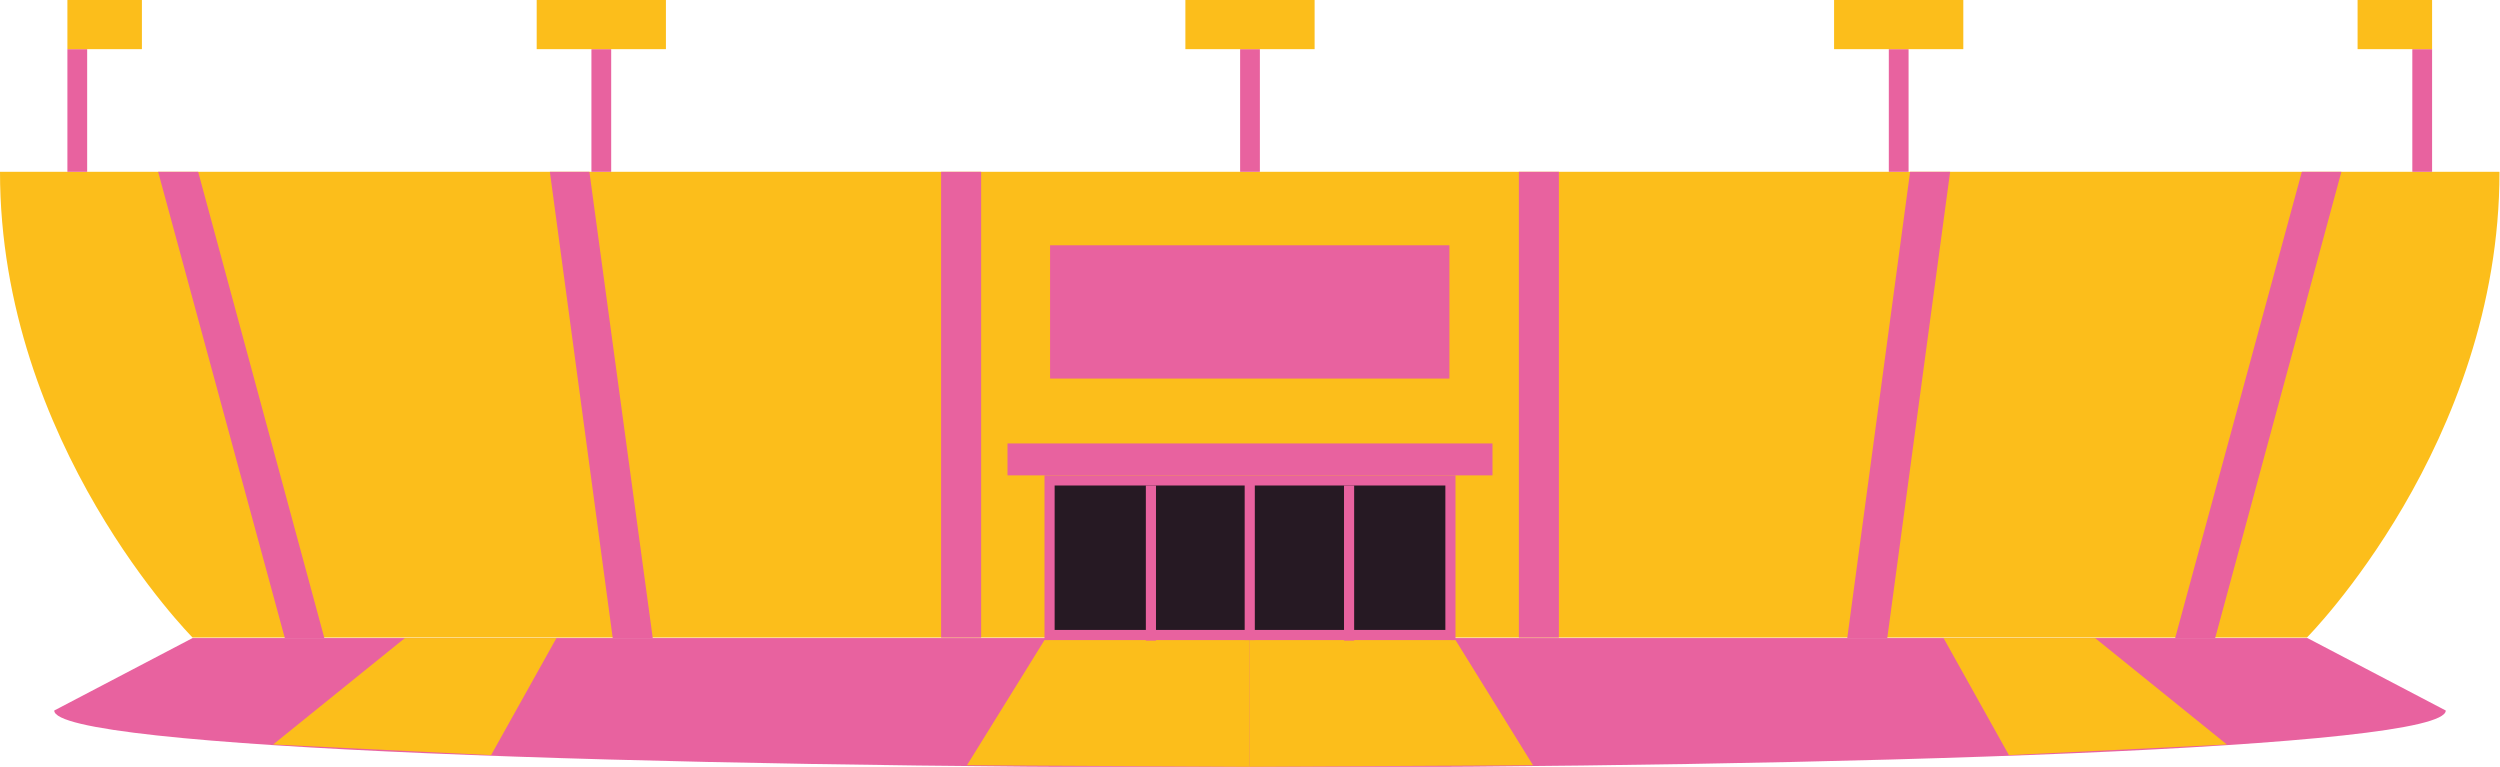 <?xml version="1.0" encoding="utf-8"?>
<!-- Generator: Adobe Illustrator 26.5.0, SVG Export Plug-In . SVG Version: 6.00 Build 0)  -->
<svg version="1.1" id="Stade" xmlns="http://www.w3.org/2000/svg" xmlns:xlink="http://www.w3.org/1999/xlink" x="0px" y="0px"
	 viewBox="0 0 493.3 151.3" style="enable-background:new 0 0 493.3 151.3;" xml:space="preserve">
<style type="text/css">
	.st0{fill:#E8629F;}
	.st1{fill:#FCBE1B;}
	.st2{fill:#261923;}
	.st3{fill:none;stroke:#E8629F;stroke-width:2;stroke-miterlimit:10;}
</style>
<g>
	<path class="st0" d="M455.3,125.9H38l-27.3,14.3c0,15,471.9,15,471.9,0L455.3,125.9L455.3,125.9z"/>
	<path class="st1" d="M246.6,33.9H0c0,53.7,38,91.9,38,91.9h417.2c0,0,38-38.2,38-91.9L246.6,33.9L246.6,33.9z"/>
	<g>
		<polygon class="st0" points="39.1,33.9 31.2,33.9 56.2,125.9 64,125.9 		"/>
		<polygon class="st0" points="116.3,33.9 108.5,33.9 120.9,125.9 128.8,125.9 		"/>
		<rect x="185.7" y="33.9" class="st0" width="7.9" height="91.9"/>
	</g>
	<polygon class="st1" points="206.1,126.3 190.8,151 246.6,151.3 246.6,125.9 	"/>
	<polygon class="st1" points="79.9,125.9 53.9,146.9 96.9,149 109.8,125.9 	"/>
	<g>
		<rect x="116.7" y="9.7" class="st0" width="3.9" height="24.2"/>
		<rect x="105.9" class="st1" width="25.5" height="9.7"/>
	</g>
	<g>
		<rect x="13.3" y="9.7" class="st0" width="3.9" height="24.2"/>
		<rect x="13.3" class="st1" width="14.7" height="9.7"/>
	</g>
	<g>
		<polygon class="st0" points="454.2,33.9 462,33.9 437.1,125.9 429.2,125.9 		"/>
		<polygon class="st0" points="376.9,33.9 384.8,33.9 372.4,125.9 364.5,125.9 		"/>
		<rect x="299.7" y="33.9" class="st0" width="7.9" height="91.9"/>
	</g>
	<polygon class="st1" points="287.2,126.3 302.5,151 246.6,151.3 246.6,125.9 	"/>
	<polygon class="st1" points="413.4,125.9 439.4,146.9 396.4,149 383.5,125.9 	"/>
	<g>
		<rect x="372.7" y="9.7" class="st0" width="3.9" height="24.2"/>
		<rect x="361.9" class="st1" width="25.5" height="9.7"/>
	</g>
	<g>
		<rect x="476" y="9.7" class="st0" width="3.9" height="24.2"/>
		<rect x="465.2" class="st1" width="14.7" height="9.7"/>
	</g>
	<g>
		<rect x="244.7" y="9.7" class="st0" width="3.9" height="24.2"/>
		<rect x="233.9" class="st1" width="25.5" height="9.7"/>
	</g>
	<g>
		<rect x="198.8" y="87.5" class="st0" width="95.7" height="6.3"/>
		<g>
			<rect x="207.1" y="94.8" class="st2" width="79.1" height="30.5"/>
			<path class="st0" d="M285.2,95.8v28.5h-77.1V95.8H285.2 M287.2,93.8h-81.1v32.5h81.1V93.8L287.2,93.8z"/>
		</g>
		<line class="st3" x1="246.6" y1="126.3" x2="246.6" y2="95.7"/>
		<line class="st3" x1="266.2" y1="95.8" x2="266.2" y2="126.4"/>
		<line class="st3" x1="227.1" y1="95.8" x2="227.1" y2="126.4"/>
	</g>
	<rect x="207.2" y="48.4" class="st0" width="78.8" height="26.3"/>
</g>
</svg>
